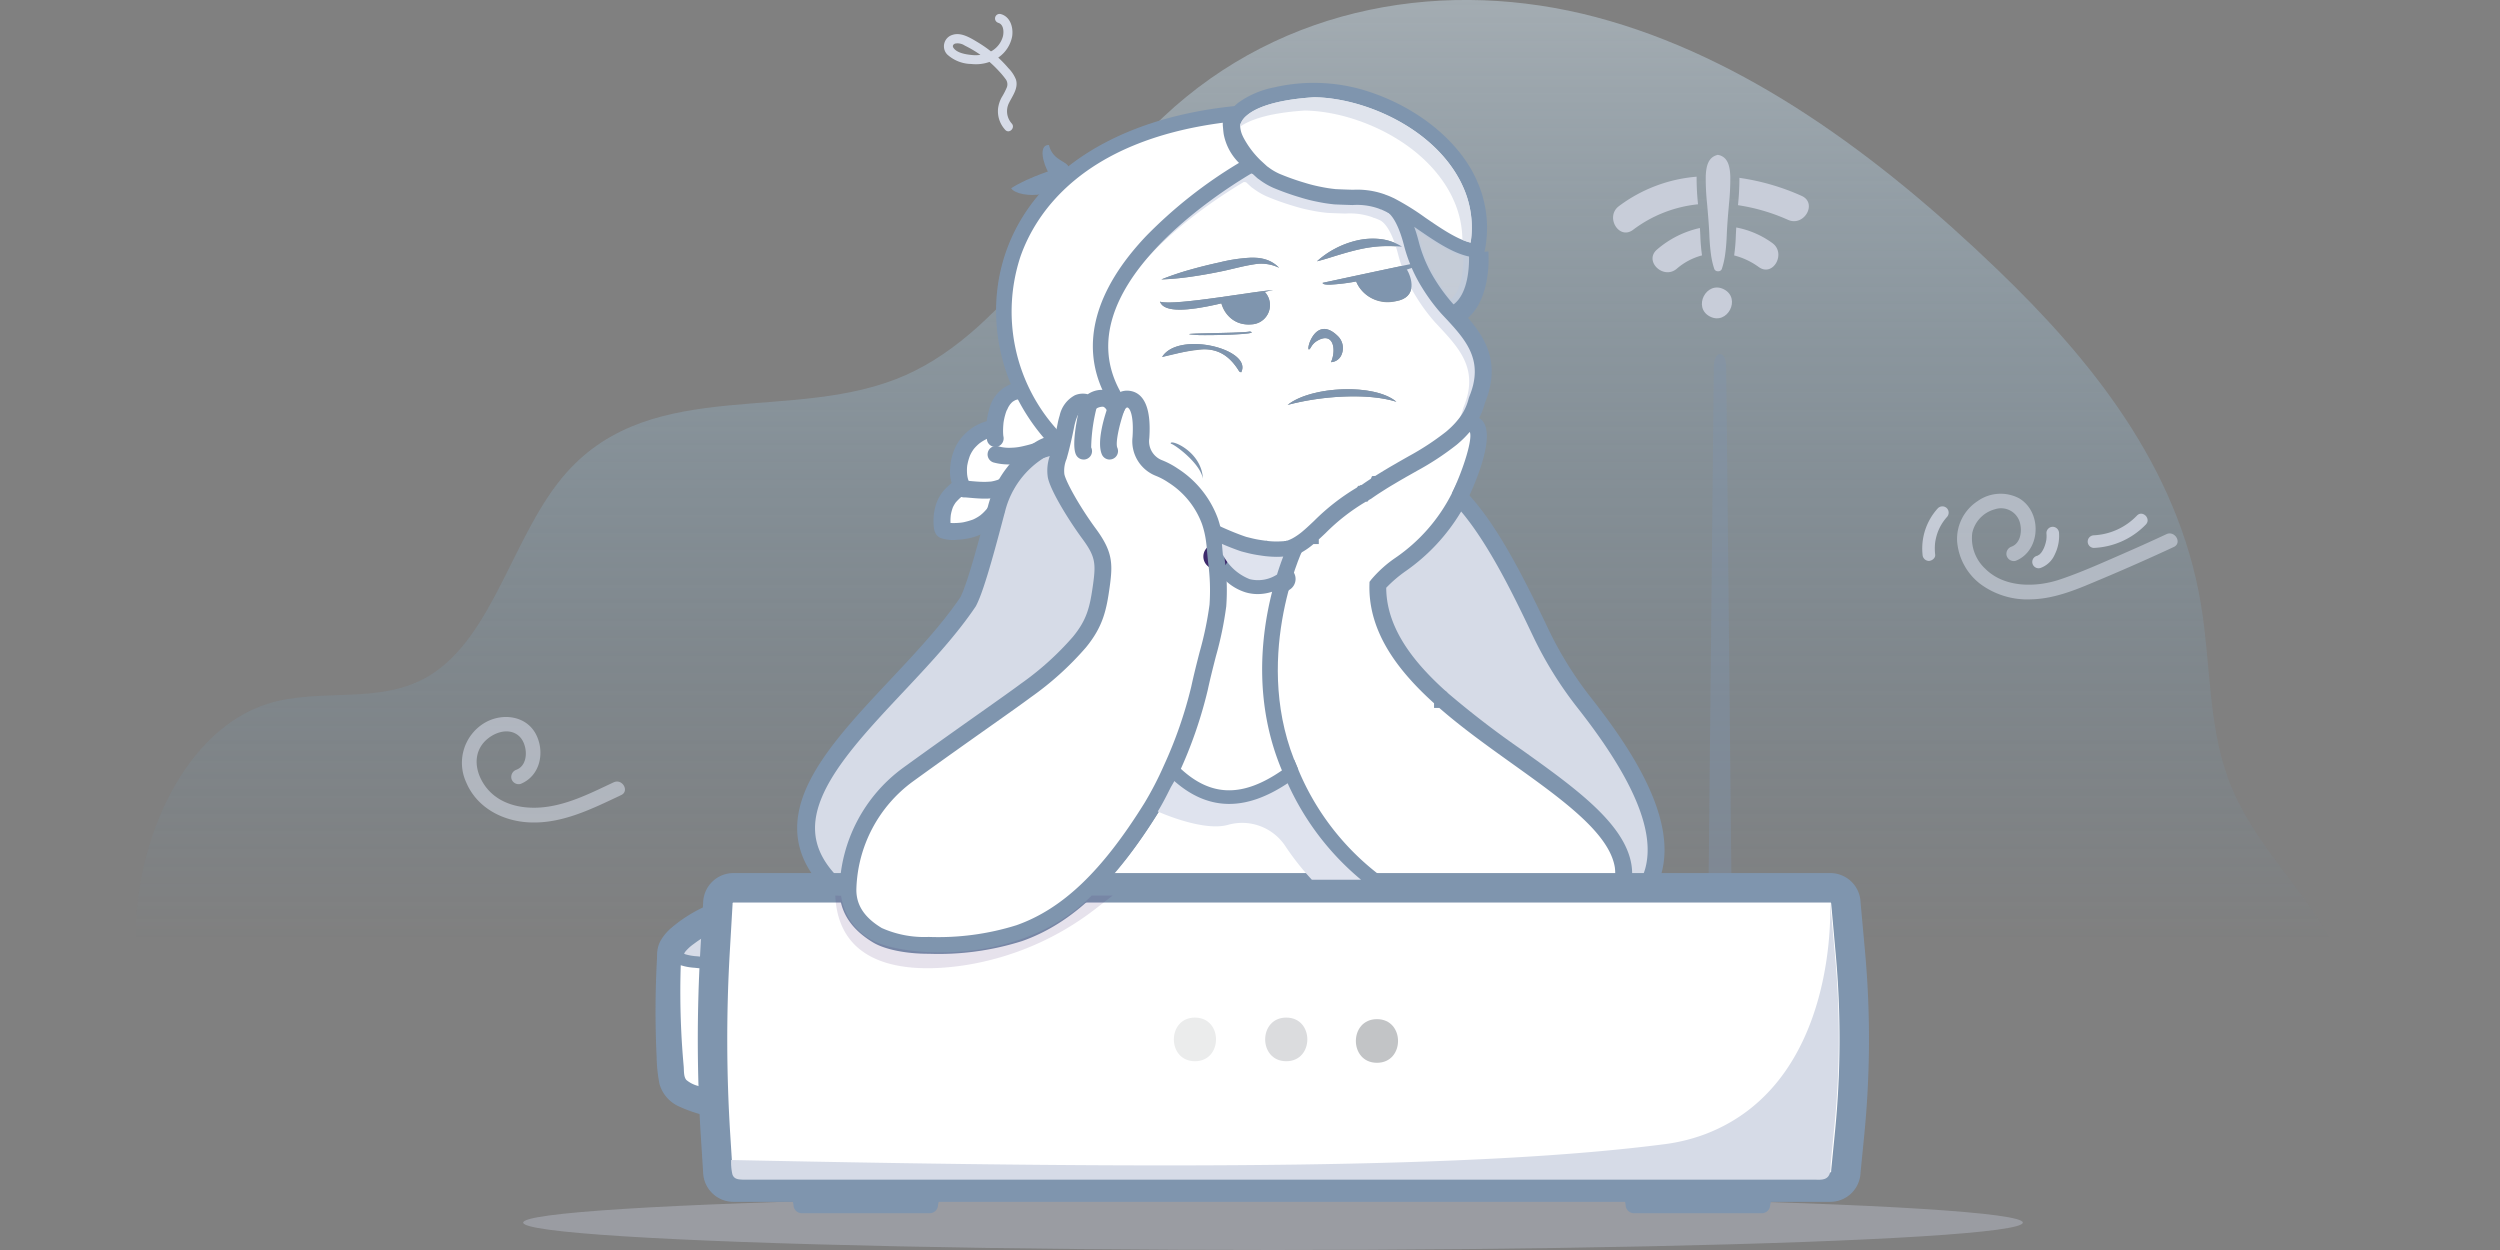 <svg height="175" viewBox="0 0 350 175" width="350" xmlns="http://www.w3.org/2000/svg" xmlns:xlink="http://www.w3.org/1999/xlink"><rect x="0" y="0" width="350" height="175" fill="#808080" stroke="none"/><linearGradient id="a" gradientUnits="objectBoundingBox" x1=".5" x2=".5" y1="-.254" y2=".779"><stop offset="0" stop-color="#fff"/><stop offset="1" stop-color="#5baae0" stop-opacity="0"/></linearGradient><g fill="#fff"><path d="m0 0h350v175h-350z" opacity="0"/><path d="m324.631 318.737a1.47 1.47 0 0 1 -.792 1.551 2.083 2.083 0 0 1 1.542 1.333 1.788 1.788 0 0 1 1.627-1.132c-.351-.533-.809-.965-.718-1.6a1.7 1.7 0 0 1 -1.659-.136z" transform="translate(-183.618 -183.062)"/><path d="m415.04 127.359a1.447 1.447 0 0 1 -1.653.452 2.05 2.05 0 0 1 .052 2.005 1.76 1.76 0 0 1 1.9.432c.154-.608.166-1.228.685-1.581a1.668 1.668 0 0 1 -1-1.3z" transform="translate(-220.419 -104.411)"/></g><path d="m132.108 258.475c-7.807-10.728-13.943-24.152-14.067-38.545s7.12-29.438 18.467-33c7.4-2.321 15.685.224 22.553-3.886 9.158-5.48 11.8-20.117 19.338-28.537 12.218-13.649 31.945-6.692 47.467-13.608 14.663-6.533 23.625-24.418 36-36.086 16.849-15.887 39.9-19.517 60.66-14s39.494 19.3 56.214 35.388c12.768 12.287 25.24 27.376 28.451 46.912 1.32 8.031 1.017 16.575 3.71 24.069 3.41 9.488 11.034 15.68 15.377 24.574 5.329 10.913 4.9 25.663-1.04 36.085z" fill="url(#a)" opacity=".57" transform="translate(-99.039 -88.4)"/><ellipse cx="178.222" cy="171.165" fill="#bfc4d1" opacity=".42" rx="104.975" ry="3.835"/><g fill="#7f95ae"><path d="m293.27 372.433h-17.894a1.17 1.17 0 0 1 -1.17-1.17 12.626 12.626 0 0 1 -.068-4.63l.068-.4h20.235l.161 1.14a10.715 10.715 0 0 1 -.161 3.886 1.171 1.171 0 0 1 -1.171 1.174z" transform="translate(-163.117 -202.583)"/><path d="m491.052 372.433h-17.894a1.171 1.171 0 0 1 -1.171-1.17 12.64 12.64 0 0 1 -.068-4.63l.068-.4h20.235l.161 1.14a10.743 10.743 0 0 1 -.161 3.886 1.171 1.171 0 0 1 -1.17 1.174z" transform="translate(-244.4 -202.583)"/><path d="m251.349 308.1a20.7 20.7 0 0 1 -4.249-.107l.783.105a6.451 6.451 0 0 1 -1.576-.325l.7.3a1.983 1.983 0 0 1 -.295-.166l.6.461a1.3 1.3 0 0 1 -.172-.164l.461.6a.68.68 0 0 1 -.082-.13l.3.7a.931.931 0 0 1 -.063-.229l.105.783v-.11l-.1.783a1.323 1.323 0 0 1 .089-.317l-.3.7a3.039 3.039 0 0 1 .289-.456l-.461.6a7.4 7.4 0 0 1 1.263-1.17l-.6.461a16.908 16.908 0 0 1 3.71-2.161l-.7.3q.575-.239 1.166-.437l-3.728-2.84-.071 5.047-.011.726a3.026 3.026 0 0 0 .863 2.083 2.945 2.945 0 0 0 5.027-2.083l.071-5.046.011-.726a2.968 2.968 0 0 0 -3.728-2.84 20.13 20.13 0 0 0 -6.694 3.773 6.849 6.849 0 0 0 -1.388 1.608 3.808 3.808 0 0 0 -.1 3.892 4.3 4.3 0 0 0 2.563 1.848 15.007 15.007 0 0 0 2.254.352 20.4 20.4 0 0 0 4.063.084 3.14 3.14 0 0 0 2.083-.862 2.946 2.946 0 0 0 0-4.165 2.906 2.906 0 0 0 -2.083-.872z" transform="translate(-149.976 -176.307)"/><path d="m241.8 313.835a133.594 133.594 0 0 0 -.065 13.925 21.767 21.767 0 0 0 .4 3.822 4.911 4.911 0 0 0 2.72 3.15 19.907 19.907 0 0 0 7.025 1.784 2.958 2.958 0 0 0 2.945-2.945 3.02 3.02 0 0 0 -2.945-2.945c-.262-.022-.523-.046-.784-.077.432.051.133.015-.125-.031q-.647-.114-1.282-.279-.7-.18-1.381-.421c-.206-.072-.409-.156-.614-.23-.356-.129.385.244-.067-.039-.121-.075-.478-.422-.258-.132.149.2.306.389.448.6q-.084-.431-.027-.087.052.369-.005-.14c-.018-.242-.044-.483-.063-.724q-.125-1.52-.184-3.043c-.163-4.062-.014-8.127.154-12.186a2.967 2.967 0 0 0 -2.945-2.945 3.007 3.007 0 0 0 -2.945 2.945z" transform="translate(-149.809 -179.836)"/></g><path d="m253.243 309.321q-.027 1.923-.051 3.85a18.708 18.708 0 0 1 -3.006-.1 7.114 7.114 0 0 1 -1.679-.294s-.07-.041-.13-.074c.044-.08.136-.236.154-.259a6.008 6.008 0 0 1 1.2-1.1 16.391 16.391 0 0 1 1.46-.989 14.985 14.985 0 0 1 2.052-1.034z" fill="#d6dbe7" transform="translate(-152.605 -179.192)"/><path d="m254.726 335.817a1.041 1.041 0 0 0 -.514-.17 15.939 15.939 0 0 1 -4.249-.936 4.161 4.161 0 0 1 -1.629-.825c-.409-.449-.33-1.355-.381-1.915q-.444-4.894-.469-9.808-.014-2.173.058-4.346a7.9 7.9 0 0 0 1.934.355 21.465 21.465 0 0 0 4.122.082.86.86 0 0 0 .092-.011.74.74 0 0 0 .168-.047.439.439 0 0 0 .054-.025q.041 8.84.814 17.646z" fill="#fff" transform="translate(-152.236 -182.684)"/><path d="m216.831 267.959c-2.952 1.387-5.94 2.92-9.2 3.411-2.79.419-5.973.018-8.063-2.04-1.7-1.677-2.68-4.49-1.188-6.612 1.074-1.529 3.628-2.672 5.218-1.215 1.2 1.1 1.414 3.978-.353 4.686a1.069 1.069 0 0 0 -.723 1.273 1.042 1.042 0 0 0 1.273.723c2.674-1.072 3.406-4.259 2.258-6.743-1.306-2.827-4.8-3.279-7.3-1.8a6.519 6.519 0 0 0 -2.578 8.3c1.489 3.552 5.04 5.424 8.764 5.625 4.631.25 8.87-1.9 12.942-3.818 1.2-.566.155-2.351-1.044-1.787z" fill="#d6dbe7" opacity=".57" transform="translate(-130.917 -158.436)"/><path d="m580.225 211.414c-2.307 1.081-4.636 2.116-6.971 3.132-2.623 1.143-5.261 2.315-7.978 3.22-3.382 1.126-7.777 1.141-10.44-1.56a5.811 5.811 0 0 1 -1.778-4.963 4.383 4.383 0 0 1 3.117-3.307 2.736 2.736 0 0 1 3.525 1.764c.358 1.153.184 2.92-1.108 3.439a1.069 1.069 0 0 0 -.723 1.273 1.042 1.042 0 0 0 1.273.723c3.555-1.425 3.71-6.884.441-8.77a5.564 5.564 0 0 0 -5.8.428 6.331 6.331 0 0 0 -2.85 5.554 8.364 8.364 0 0 0 3.177 5.974 11.054 11.054 0 0 0 7.167 2.209c3.527-.075 6.726-1.528 9.922-2.871q5.078-2.135 10.075-4.461c1.205-.564.156-2.349-1.044-1.787z" fill="#d6dbe7" opacity=".57" transform="translate(-276.941 -136.622)"/><path d="m396.052 149.224-.248-.263a25.413 25.413 0 0 1 -2.614-3.518 19.988 19.988 0 0 1 -1.479-2.81c-.151.064-.328.132-.524.2-.1.039-.216.074-.335.113.681 1.183 1.527 3.891-1.556 4.425a4.785 4.785 0 0 1 -5.55-2.763 27.247 27.247 0 0 1 -3.64.447c-.662.016-1.061-.058-1.058-.25.042-.01 10.01-2.158 12.47-2.65a22.013 22.013 0 0 1 -.9-2.717c-.65-2.517-1.553-4.245-2.482-4.759-.013-.006-.029-.016-.045-.022a8.357 8.357 0 0 0 -.817-.338h-.064l-.177-.087a9.429 9.429 0 0 0 -3.787-.524c-.666-.019-1.447-.042-2.4-.087-.074 0-.141-.006-.212-.016a21.244 21.244 0 0 1 -2.209-.341 22.571 22.571 0 0 1 -2.479-.627 35.829 35.829 0 0 1 -3.727-1.331 9.42 9.42 0 0 1 -1.881-1.109l-.11-.078a.934.934 0 0 1 -.1-.067l-.083-.068-.714-.656-.309-.045c-4.81 2.839-26.193 16.511-18.576 30.675a1.368 1.368 0 0 1 .158.518 2.245 2.245 0 0 1 1.283-.29c1.457.1 3.119 1.309 2.762 6.447a3.12 3.12 0 0 0 2.453 3.46l.164.035.151.087c3.6 2.177 5.775 4.637 6.843 7.74.128.366.241.739.338 1.132l.071.032c1.177.534 2.206.955 3.154 1.293l.174.061c.1.035.2.071.3.1l.5.123a14.224 14.224 0 0 0 1.782.357l.122.016c.051.006.1.016.148.022s.1.016.161.022h.161l.061.029a10.581 10.581 0 0 0 2 .064c.174-.006.331-.019.489-.029l.038-.022h.161c.026-.006.051-.009.077-.016l.084-.039h.068a4.973 4.973 0 0 0 .588-.241l.206-.1a9.168 9.168 0 0 0 1.662-1.189l.087-.081c.412-.36.839-.762 1.29-1.19a30.316 30.316 0 0 1 6.042-4.691l2.652-1.685c.322-.206.643-.4.965-.594.112-.068.228-.138.348-.206l.131-.08c.45-.27.9-.531 1.351-.788.084-.048.19-.113.306-.177.237-.135.469-.267.7-.4l.54-.309.154-.084a37.07 37.07 0 0 0 5.267-3.45c.115-.093.219-.18.318-.27.177-.154.348-.312.56-.521a10.683 10.683 0 0 0 .894-1l.135-.167a7.68 7.68 0 0 0 1.048-1.852l.061-.164c.074-.19.132-.373.187-.563.026-.1.048-.173.064-.25l.048-.158c.055-.132.106-.263.154-.389.032-.081.058-.151.084-.226.1-.276.177-.521.241-.749l.023-.084c.009-.035.022-.074.032-.11.035-.138.068-.273.1-.412.874-4.143-1.541-6.715-4.335-9.696zm-28.4 8.09a.382.382 0 0 1 -.341-.212c-1.44-2.315-3.1-3-4.913-3a32.976 32.976 0 0 0 -5.823 1.077c2.31-3.688 12.667-1.106 11.078 2.135zm-5.936-5.2c-5.08-.3 5.636-.2 7.157-.5 1.668.408-5.467.552-7.155.501zm7.376-1.5a3.92 3.92 0 0 1 -4.219-2.942c-3.891.92-7.987 1.5-8.6-.238 1.939.679 14.63-1.707 15.823-1.592a6.7 6.7 0 0 0 -1.151.232 2.7 2.7 0 0 1 -1.851 4.542zm1.874-8.473a5.386 5.386 0 0 0 -.994 0c-.318.029-.659.087-1 .148-1.351.231-2.675.614-4.08.9q-2.074.434-4.177.739a39.714 39.714 0 0 1 -4.251.4 39.587 39.587 0 0 1 4.045-1.367c1.364-.386 2.737-.724 4.116-1.023a22.754 22.754 0 0 1 4.247-.65 10.012 10.012 0 0 1 1.113.026 5.431 5.431 0 0 1 1.113.228 4.314 4.314 0 0 1 1.855 1.157 5.628 5.628 0 0 0 -1.985-.555zm9.907-2.171a12.758 12.758 0 0 1 3.009-1.109 9.728 9.728 0 0 1 3.244-.19 7.177 7.177 0 0 1 3.032 1.071 21.855 21.855 0 0 0 -3.064-.058 19.32 19.32 0 0 0 -2.933.434c-.968.216-1.933.492-2.907.785s-1.954.627-3 .881a12.3 12.3 0 0 1 2.621-1.811zm.293 12.28a2.324 2.324 0 0 1 .55 2.549 1.672 1.672 0 0 1 -1.5 1.106c.795-1.762.335-4.392-2.016-2.936a2.332 2.332 0 0 0 -.782.83c-1.074 1.862.248-5.009 3.75-1.546zm-7.013 9.636c3.322-2.662 12.228-3.016 15.219-.434-4.021-1.276-10.587-.813-15.217.438z" fill="#fff" transform="translate(-193.882 -105.2)"/><path d="m402.581 158.9c-.029.138-.061.273-.1.412-.009.035-.022.074-.032.11l-.023.083c-.064.229-.141.473-.241.749-.026.074-.051.145-.084.225-.048.125-.1.257-.154.389l-.048.157c-.016.078-.038.154-.064.251-.055.19-.113.373-.187.563l-.061.164a7.691 7.691 0 0 1 -1.048 1.852l-.135.167c-.068.087-.141.177-.216.267a7.5 7.5 0 0 0 .415-.881l.061-.164c.074-.19.132-.373.187-.563.025-.1.048-.174.064-.251l.048-.157c.054-.132.106-.264.154-.389.032-.08.058-.151.084-.225.1-.277.177-.521.241-.749l.022-.084c.01-.035.022-.074.032-.11.035-.138.068-.273.1-.411.891-4.145-1.524-6.717-4.318-9.7l-.248-.264a25.363 25.363 0 0 1 -2.614-3.518 19.954 19.954 0 0 1 -1.479-2.81 1.772 1.772 0 0 1 -.2-.479 22 22 0 0 1 -.9-2.717c-.649-2.518-1.553-4.245-2.482-4.759-.013-.006-.029-.016-.045-.022a8.41 8.41 0 0 0 -.817-.338h-.064l-.177-.087a9.422 9.422 0 0 0 -3.788-.524c-.666-.019-1.447-.042-2.4-.087a2.068 2.068 0 0 1 -.212-.016 21.394 21.394 0 0 1 -2.209-.34 22.58 22.58 0 0 1 -2.479-.627 35.826 35.826 0 0 1 -3.727-1.331 9.444 9.444 0 0 1 -1.881-1.109l-.109-.077a.931.931 0 0 1 -.1-.068l-.084-.068-.714-.656-.309-.045c-2.762 1.63-10.978 6.827-16.039 13.634 4.907-7.492 14.074-13.3 17.022-15.038l.309.045c.283.261.6.55.714.656l.084.068a.923.923 0 0 0 .1.067l.11.077a9.391 9.391 0 0 0 1.881 1.11 35.968 35.968 0 0 0 3.727 1.331 22.6 22.6 0 0 0 2.479.627 21.269 21.269 0 0 0 2.209.341c.071.009.138.013.212.016.952.045 1.734.068 2.4.087a9.437 9.437 0 0 1 3.787.524l.177.087h.064a8.408 8.408 0 0 1 .816.338c.016.006.032.016.045.022.929.514 1.832 2.241 2.482 4.759a22.007 22.007 0 0 0 .9 2.717 1.779 1.779 0 0 0 .2.479 19.988 19.988 0 0 0 1.479 2.81 25.413 25.413 0 0 0 2.615 3.518l.247.263c2.797 2.978 5.212 5.55 4.321 9.699z" fill="#dfe3ee" transform="translate(-196.096 -105.189)"/><path d="m495.092 249.906h-3.271l.767-75.695c.009-.941.4-1.693.868-1.693.473 0 .859.753.869 1.693z" fill="#7f95ae" opacity=".4" transform="translate(-252.654 -122.97)"/><g fill="#fff"><path d="m435.076 257.182-.045.064a7.235 7.235 0 0 1 -2.772 2.54c-5.7.675-18.627-.929-20.158-1.126a.006.006 0 0 1 -.009 0 14.722 14.722 0 0 1 -3.409-2.184l.071-.119-.106-.064-.025-.009a36.082 36.082 0 0 1 -16.644-18.164l-.009-.022-.463-1.106h-.007c-5.492-13.608.013-27.331.945-29.475a10.647 10.647 0 0 0 1.768-1.242l.608-.534c.331-.3.666-.617 1.013-.948a28.187 28.187 0 0 1 5.72-4.444h.132l.19-.183.18-.1.125-.068.1-.061c.5-.351.994-.685 1.486-.994l.229-.145v-.006c.035-.022.071-.045.11-.067l.132-.084c.309-.2.617-.386.932-.576.109-.064.219-.128.325-.193l.141-.084.09-.055c.408-.244.823-.482 1.257-.73.09-.055.184-.11.274-.161l.7-.4c.18-.1.357-.206.531-.3l.157-.09a38.8 38.8 0 0 0 5.543-3.637c.132-.106.264-.219.367-.315.19-.164.392-.35.633-.588l.026-.026c.3-.3.572-.595.823-.9a.636.636 0 0 1 .283 0c.57.518-.366 4.485-2.43 8.833-.007.016-.017.032-.023.048a24.241 24.241 0 0 1 -7.987 9.106 16.62 16.62 0 0 0 -3.338 3.016l-.186.244-.01.309c-.112 4.524 1.794 8.888 5.833 13.341a.315.315 0 0 0 .032.035l.071.081c.932 1.013 1.952 2.019 3.112 3.061l.6.534c3.177 2.781 6.778 5.357 10.264 7.852 7.038 5.032 13.685 9.788 14.45 14.688a7.086 7.086 0 0 1 -1.632 5.448z" transform="translate(-210.435 -130.392)"/><path d="m327.362 189.5h-.006a5.276 5.276 0 0 0 -.8.247c-.209-.392-3.217.375-3.217.375-.032 0 .034 1.648.307 1.593a13.745 13.745 0 0 0 -2.2 2.559.9.9 0 0 0 -.984-.022c-.1.071-.2.135-.309.2-.061.035-.273.1-.315.158-.054.019-.113.038-.17.058-.113.039-.232.071-.347.1s-.238.055-.36.077c-.035.006-.074.01-.112.016.01 0 .016 0 .022-.006-.029.006-.061.009-.08.012a7.342 7.342 0 0 1 -.756.045 24.059 24.059 0 0 1 -2.5-.151.32.32 0 0 1 -.019-.035.7.7 0 0 0 -.032-.067s0-.006 0-.01c-.032-.09-.065-.177-.09-.27a4 4 0 0 1 -.122-.544c0-.029 0-.087 0-.1a.587.587 0 0 1 0 .061c0-.016 0-.029 0-.038-.009-.1-.016-.2-.022-.3a7.018 7.018 0 0 1 .029-1.038s0-.009 0-.013v-.007l.01-.055c.016-.093.035-.186.055-.283.038-.18.083-.357.135-.534s.109-.35.177-.521a.225.225 0 0 0 .016-.045c.01-.016.013-.029.023-.045l.009-.029c.035-.067.068-.135.1-.206.081-.154.167-.309.26-.457.039-.064.081-.123.125-.183 0 0 .006-.01.01-.013s.006-.01.009-.013c.007 0 .007-.006.007-.006s.006-.006.009-.01a6.339 6.339 0 0 1 .6-.64c.1-.09.2-.174.305-.257a.087.087 0 0 0 .026-.022l.029-.019c.08-.055.158-.109.238-.161.157-.1.322-.2.489-.283.09-.048.183-.093.276-.135a.032.032 0 0 1 .016-.006.024.024 0 0 0 .01 0 .166.166 0 0 1 .022-.009s.006 0 .009-.006a.193.193 0 0 0 .029-.013s0 0 .006 0c.042-.016.084-.032.129-.045.016.164.042.328.074.492a.968.968 0 0 0 1.187.672.99.99 0 0 0 .675-1.186c-.009-.035-.016-.074-.022-.11a.421.421 0 0 1 -.007-.048c0-.042 0-.077 0-.09-.016-.206-.022-.415-.022-.62q0-.347.029-.694c.01-.122.019-.241.032-.363a.1.1 0 0 1 0-.019c0-.006 0-.01 0-.016s0 0 0 0a.058.058 0 0 1 0-.022s0 0 0 0a.082.082 0 0 1 0-.029.087.087 0 0 0 0-.026c0-.019.006-.039.01-.052a7.9 7.9 0 0 1 .408-1.585l.035-.087a.022.022 0 0 1 .006-.016.016.016 0 0 1 .006-.013.13.13 0 0 1 .009-.032c0-.006.006-.009.006-.013.061-.125.125-.254.193-.376s.128-.213.2-.315a.161.161 0 0 0 .022-.032.061.061 0 0 0 .016-.023c.006-.006.009-.009.009-.016.022-.026.045-.058.061-.074a3.419 3.419 0 0 1 .3-.306l.007-.006s.007 0 .012-.006l.006-.006s0 0 .007 0a.123.123 0 0 0 .029-.022c.045-.032.1-.074.11-.08.074-.048.148-.087.225-.129a.027.027 0 0 0 .01 0l.006-.006a.051.051 0 0 0 .019-.006.2.2 0 0 1 .035-.016.642.642 0 0 1 .087-.039c.08-.025.164-.048.247-.071a.872.872 0 0 0 .219-.087 28.036 28.036 0 0 0 4.708 6.569z" transform="translate(-180.079 -127.23)"/><path d="m318.623 206.023a13.576 13.576 0 0 0 -.472 1.283.936.936 0 0 0 -1.093.431 3.027 3.027 0 0 1 -.28.486c0 .006-.007.009-.009.016s-.007 0-.007.007-.013.016-.019.026 0 0 0 0a.049.049 0 0 0 -.012.016l-.006.007-.009.009s0 0 0 .006c-.025.029-.051.058-.074.087-.1.113-.209.219-.319.325-.054.048-.109.1-.167.144-.019.019-.041.039-.064.058s-.019.016-.029.022l-.042.032c-.007.006-.013.01-.016.017a.054.054 0 0 1 -.013.013c-.1.074-.216.138-.318.2a5.5 5.5 0 0 1 -.531.3c-.071.035-.148.071-.222.106l-.032.013s0 0-.006 0a.254.254 0 0 0 -.035.016.027.027 0 0 1 -.013 0 .027.027 0 0 0 -.013.006c-.006 0-.013 0-.016.006l-.058.019a7.943 7.943 0 0 1 -1.434.389c-.058.01-.116.016-.174.029h-.016a.013.013 0 0 1 -.01 0c-.144.016-.289.029-.431.042-.3.022-.608.032-.913.032-.081 0-.161 0-.242-.007a1.7 1.7 0 0 0 -.215-.013 7.306 7.306 0 0 1 0-.842c.007-.151.022-.3.035-.451v-.012l.009-.058c.017-.093.032-.186.055-.276a4.759 4.759 0 0 1 .148-.55c.029-.09.061-.18.1-.27a.166.166 0 0 1 .016-.042.165.165 0 0 0 .013-.025.312.312 0 0 1 .017-.035 3.372 3.372 0 0 1 .247-.444 1.706 1.706 0 0 0 .145-.2.425.425 0 0 1 .051-.061 6.681 6.681 0 0 1 .71-.7c.045-.038.09-.077.138-.115a.675.675 0 0 0 .122.045.794.794 0 0 0 .154.026h.032c.022 0 .045 0 .068.006 1.694.138 3.594.434 5.25-.119z" transform="translate(-178.459 -136.74)"/><path d="m386.407 291.582-50.633 1.235c4.752-2.794 9.553-7.636 14.756-16a43.994 43.994 0 0 0 2.282-4.277c4.73 4.139 9.942 4.229 15.865.277a37.953 37.953 0 0 0 16.45 17.71l.064.061a14.872 14.872 0 0 0 1.216.994z" transform="translate(-188.522 -164.078)"/></g><path d="m451.529 259.767a9.665 9.665 0 0 1 -3.415 4.923 8.432 8.432 0 0 0 1.09-5.512c-.888-5.7-7.855-10.684-15.232-15.961a129.51 129.51 0 0 1 -10.3-7.9l-.019-.016c-.013-.013-.025-.022-.038-.035l-.257-.26h-.035c-1.126-1.01-2.113-1.977-3.01-2.955-.019-.022-.042-.045-.064-.068a.041.041 0 0 0 -.016-.016l-.026-.032c-3.595-3.962-5.344-7.788-5.341-11.685a17.661 17.661 0 0 1 2.778-2.4 26.782 26.782 0 0 0 7.9-8.566c4.131 4.788 7.807 12.512 10.3 17.743a53.375 53.375 0 0 0 6.234 10.026c5.005 6.383 11.439 15.679 9.451 22.714z" fill="#d6dbe7" transform="translate(-221.026 -138.08)"/><path d="m317.746 213.724c-.447 3.209-.875 4.987-2.859 7.4a40.87 40.87 0 0 1 -7.332 6.611c-1.154.859-3.19 2.3-5.765 4.122-2.99 2.113-6.714 4.746-10.707 7.64a21.537 21.537 0 0 0 -8.827 16.849v.376c-14.936-12.611 7.942-26.132 17.752-40.707.939-1.759 2.325-6.8 3.335-10.6.025-.016.051-.038.077-.058a4.634 4.634 0 0 0 1.334-1.627 1.047 1.047 0 0 0 .1-.743 1 1 0 0 0 -.444-.576 1.288 1.288 0 0 0 -.228-.087 13.628 13.628 0 0 1 .472-1.283 4.744 4.744 0 0 0 1.193-.595.984.984 0 0 0 .348-1.318 1.091 1.091 0 0 0 -.337-.325 13.686 13.686 0 0 1 2.2-2.559c.781-.164 1.547-.389 2.315-.6a.974.974 0 0 0 .672-1.186.829.829 0 0 0 -.077-.177 5.216 5.216 0 0 1 .8-.248h.006c.1.107.2.209.306.312-.013.058-.029.116-.042.17-.1.379-.19.711-.27 1.007a6.083 6.083 0 0 0 -.348 3.167c.361 1.726 2.717 5.669 4.788 8.479 1.859 2.518 1.955 3.553 1.538 6.556z" fill="#d6dbe7" transform="translate(-164.506 -131.812)"/><g fill="#7f95ae"><path d="m383.027 185.775a14.981 14.981 0 0 1 -1.807-.12l-.229-.031-.044-.006-.292-.044a16.408 16.408 0 0 1 -2.012-.4l-.594-.151-.193-.065h-.007l-.188-.065c-1.052-.368-2.188-.83-3.472-1.413l-.078-.038.524-1.048v-1.184h.278l.255.124c1.142.519 2.154.935 3.087 1.268l.206.072c.1.036.2.068.292.1l.5.124a14.192 14.192 0 0 0 1.748.348l.277.041.138.019h.231l.071.037a10.361 10.361 0 0 0 1.89.057c.16-.007.3-.016.444-.026l.047-.025h.2l.1-.056h.111a4.219 4.219 0 0 0 .525-.217l.25-.127a8.966 8.966 0 0 0 1.568-1.132l.1-.083c.415-.363.835-.762 1.281-1.183a30.667 30.667 0 0 1 5.991-4.669l.219-.262h.182l.117-.1h.123l.041-.022.065-.035c.418-.294.821-.565 1.222-.824l.169-.373.455-.027.145-.092c.325-.206.648-.4.971-.6.115-.071.242-.145.367-.219l.111-.067c.451-.272.907-.534 1.355-.789.077-.048.186-.112.3-.178.242-.136.472-.267.7-.4l.686-.389a37.081 37.081 0 0 0 5.244-3.431c.114-.092.212-.177.306-.263.213-.183.389-.351.557-.516a10.338 10.338 0 0 0 .848-.941l.027-.035.008-.009.181-.23a7.441 7.441 0 0 0 .968-1.734l.057-.155q.1-.269.18-.549c.025-.088.045-.162.063-.239l.058-.187c.054-.133.106-.263.154-.391.028-.072.055-.141.079-.212.091-.258.171-.5.237-.738l.059-.213c.027-.1.061-.241.088-.378.867-4.037-1.511-6.572-4.265-9.509l-.248-.264a25.726 25.726 0 0 1 -2.636-3.551 21.183 21.183 0 0 1 -2.6-6.07c-.636-2.46-1.54-4.2-2.419-4.644l1.07-2.1c1.56.8 2.781 2.866 3.63 6.154a18.828 18.828 0 0 0 2.311 5.4 23.746 23.746 0 0 0 2.367 3.2l.246.263c2.937 3.132 5.975 6.371 4.852 11.6-.034.166-.077.344-.124.525l-.067.242c-.074.263-.168.555-.274.854-.03.087-.067.184-.105.282q-.064.17-.137.349c-.021.088-.045.174-.071.263-.049.176-.1.354-.166.531l-.072.2a9.939 9.939 0 0 1 -1.484 2.657l-.128.157a12.565 12.565 0 0 1 -1.009 1.122c-.232.229-.448.433-.67.624-.1.093-.235.208-.372.32a39.016 39.016 0 0 1 -5.57 3.657l-.685.389c-.236.135-.471.27-.711.4-.087.05-.177.1-.266.157-.422.24-.822.471-1.216.706l-.254.152c-.113.067-.227.134-.34.2-.317.19-.625.379-.933.573l-.472.3-.135.085-.139.09c-.393.254-.789.521-1.2.813l-.247.143-.113.061-.221.242h-.207a28.124 28.124 0 0 0 -5.63 4.386c-.326.309-.64.605-.947.886v.651h-.745a10.01 10.01 0 0 1 -2.06 1.379l-.268.125c-.168.075-.346.144-.535.209l-.156.13-.333.006-.1.055h-.263c-.23.019-.46.035-.686.045s-.483.046-.737.046z" transform="translate(-204.278 -107.611)"/><path d="m412.733 134.051-1.489-1.319a.74.74 0 0 0 -.3-.131c-2.373-.535-4.831-2.222-7.208-3.855a24.968 24.968 0 0 0 -4.975-2.934h-.058l-.223-.1a9.123 9.123 0 0 0 -3.719-.51c-.665-.02-1.449-.043-2.4-.087-.107-.006-.172-.011-.24-.018a21.313 21.313 0 0 1 -2.192-.339 22.358 22.358 0 0 1 -2.5-.63 35.652 35.652 0 0 1 -3.777-1.347 9.866 9.866 0 0 1 -1.914-1.128l-.109-.078c-.029-.019-.06-.039-.091-.061l-.116-.092c-.174-.157-.793-.722-1.08-.994l-.134-.135a14.882 14.882 0 0 1 -2.634-3.561c-.042-.082-.091-.184-.135-.285a6.094 6.094 0 0 1 -.547-2.068l-.029-.029.045-1.043.13-.11a5 5 0 0 1 1.4-2.041l.072-.062c.094-.084.178-.153.265-.221a12.7 12.7 0 0 1 4.994-2.139 24.683 24.683 0 0 1 13.184.562c6.42 2.083 11.872 6.267 14.584 11.193l.2.383q.226.437.426.888a16.033 16.033 0 0 1 1 10.35zm-13.36-10.521a25.076 25.076 0 0 1 5.7 3.274 24.088 24.088 0 0 0 6.05 3.41 13.612 13.612 0 0 0 -1.1-7.488c-.117-.262-.24-.518-.371-.773l-.188-.358c-2.414-4.384-7.366-8.155-13.23-10.058a22.323 22.323 0 0 0 -11.926-.508 10.475 10.475 0 0 0 -4.062 1.69c-.065.052-.134.107-.2.166l-.069.062a2.661 2.661 0 0 0 -.74 1.1 3.565 3.565 0 0 0 .355 1.438c.029.065.058.124.088.184a12.543 12.543 0 0 0 2.216 2.976l.1.1c.221.21.707.653.935.86l.18.128a7.55 7.55 0 0 0 1.512.9 34.129 34.129 0 0 0 3.519 1.249 20 20 0 0 0 2.232.564c.714.136 1.447.269 1.965.307l.127.009c.942.044 1.713.067 2.367.087a11.679 11.679 0 0 1 4.349.6h.012z" transform="translate(-205.412 -96.495)"/><path d="m308.049 294.341 9.739-2.563c7.495-1.971 13.655-7.5 19.97-17.918.236-.448.5-.918.774-1.41.543-.97 1.1-1.973 1.586-3.044l.7-1.567 1.208 1.223c4.5 4.559 9.152 4.657 15.075.321l1.207-.884.576 1.381a35.886 35.886 0 0 0 16.516 18.04l.034.01.144.086-.071.117a14.538 14.538 0 0 0 3.528 2.24l4.576 2.123zm33.5-22.507c-.325.623-.657 1.216-.965 1.766-.27.483-.529.945-.759 1.385l-.036.064c-4.918 8.122-9.8 13.443-15.3 16.534l50.01-1.22q-.386-.307-.746-.636l-.047-.042a38.169 38.169 0 0 1 -16.406-17.571c-5.863 3.829-11.037 3.737-15.747-.28z" transform="translate(-177.128 -162.144)"/><path d="m442.09 267.07-.946-2.154a7.1 7.1 0 0 0 2.838-2.543l.054-.078a6.874 6.874 0 0 0 1.593-5.285c-.749-4.811-7.362-9.54-14.362-14.547-3.469-2.481-7.051-5.044-10.22-7.812h-.734v-.652c-1.136-1.024-2.139-2.013-3.055-3.012l-.134-.15c-4.044-4.455-5.972-8.869-5.856-13.453l.009-.378.227-.3a16.846 16.846 0 0 1 3.382-3.055 24.1 24.1 0 0 0 7.929-9.048l.743-1.49 1.158 1.2c4.376 4.523 8.127 12.016 11.6 19.3a51.3 51.3 0 0 0 5.984 9.623c5.3 6.749 12.091 16.644 9.836 24.62-1.159 4.079-4.536 7.179-10.046 9.214zm-19.754-34.423a128.581 128.581 0 0 0 10.3 7.9c7.415 5.3 14.418 10.313 15.319 16.1a8.376 8.376 0 0 1 -.636 4.677 9.083 9.083 0 0 0 2.542-4.113c1.473-5.211-1.609-12.578-9.422-22.523a53.607 53.607 0 0 1 -6.259-10.066c-2.445-5.138-6.036-12.687-10.071-17.468a27.033 27.033 0 0 1 -7.8 8.368 18.2 18.2 0 0 0 -2.692 2.308c.021 3.815 1.753 7.57 5.287 11.463l.036.041c.026.027.049.051.071.077.874.952 1.835 1.9 2.93 2.882h.038l.316.316z" transform="translate(-219.546 -135.543)"/></g><path d="m312.977 193.836c-.177.013-1.106.145-1.109.145l-.061.012a5.284 5.284 0 0 0 -1.548.622l-.1.061a13.667 13.667 0 0 0 -6.1 8.186c-.975 3.643-2.837 10.922-4.006 13.115-10.035 14.906-33.737 28.711-16.673 41.566" fill="none" stroke="#7f95ae" stroke-linecap="round" stroke-miterlimit="10" stroke-width="2.5" transform="translate(-164.52 -131.731)"/><g fill="#7f95ae"><path d="m431.212 158.414-1.485-3.208c2.208-1.022 2.376-5.317 2.26-6.741l3.522-.3c.028.329.618 7.972-4.297 10.249z" transform="translate(-227.135 -112.963)"/><path d="m388.523 250.1c-7.181-16.013.307-32 .629-32.669l2.125 1.017c-.074.155-7.329 15.692-.6 30.687z" transform="translate(-208.926 -141.427)"/><path d="m432.985 199.051-2.128-1.014c1.748-3.668 2.915-7.678 2.517-8.59a1.437 1.437 0 0 0 -.362.065l-.653-2.264a2.484 2.484 0 0 1 2.783.617c1.834 2.164-.898 8.543-2.157 11.186z" transform="translate(-227.599 -128.96)"/><path d="m379.455 225.557a6.788 6.788 0 0 1 -1.9-.271c-3.6-1.04-5.428-4.783-5.505-4.943a1.767 1.767 0 0 1 3.184-1.534c.03.059 1.262 2.5 3.317 3.085a4.244 4.244 0 0 0 3.483-.751 1.767 1.767 0 1 1 1.881 2.992 8.374 8.374 0 0 1 -4.46 1.422z" transform="translate(-203.361 -141.585)"/><path d="m323.929 179.486a5.03 5.03 0 0 0 -3.361 3.776 9.447 9.447 0 0 0 -.253 4.261 1.185 1.185 0 0 0 1.449.823 1.21 1.21 0 0 0 .823-1.45c-.009-.049-.016-.1-.026-.147-.035-.178.038.372.016.1-.009-.113-.02-.225-.025-.338-.014-.266-.013-.532 0-.8q.01-.223.029-.445c.008-.088.016-.176.026-.264.038-.331-.033.192 0-.023.052-.323.112-.643.2-.96q.064-.239.142-.475.045-.134.1-.266c.047-.121.138-.187-.012.022a5.1 5.1 0 0 0 .232-.465c.084-.149.178-.289.274-.429.138-.2-.181.2-.019.028.06-.065.117-.133.178-.2s.113-.1.168-.158c.2-.194-.191.122-.007 0 .131-.087.262-.163.4-.239.176-.1-.274.094.032-.012.088-.031.178-.055.269-.078a1.178 1.178 0 1 0 -.627-2.272z" transform="translate(-182.112 -125.818)"/><path d="m317.479 188.206a7.043 7.043 0 0 0 -4.979 3.494 7.878 7.878 0 0 0 -.892 3.32 5.448 5.448 0 0 0 .871 3.422 1.208 1.208 0 0 0 1.612.422 1.19 1.19 0 0 0 .423-1.612 3.333 3.333 0 0 1 -.2-.3s-.167-.327-.088-.145a3.447 3.447 0 0 1 -.2-.688c-.008-.041-.051-.375-.029-.165-.011-.1-.018-.2-.024-.3-.012-.212-.017-.425-.008-.637 0-.111.014-.221.024-.332.031-.359-.048.221.019-.14.043-.231.092-.461.156-.687.058-.209.127-.415.2-.618.031-.077.028-.074-.007.01.023-.053.047-.106.072-.158q.073-.155.156-.306c.1-.178.214-.343.326-.513-.143.216.012-.009.043-.046.058-.068.117-.134.178-.2q.193-.207.4-.394c.061-.055.127-.1.187-.16s.051-.042-.041.029c.041-.031.082-.062.124-.091a5.875 5.875 0 0 1 1.079-.616c-.2.087.141-.049.148-.051q.169-.059.34-.108a6.555 6.555 0 0 1 .729-.161 1.184 1.184 0 0 0 .823-1.45 1.211 1.211 0 0 0 -1.45-.822z" transform="translate(-178.588 -129.408)"/><path d="m310.975 202.073a12.331 12.331 0 0 0 -1.775 1.527 5.8 5.8 0 0 0 -1.222 2.168 7.622 7.622 0 0 0 -.311 2.409c.018.847.1 1.8.992 2.181a5.2 5.2 0 0 0 2.3.253 10.3 10.3 0 0 0 2.055-.3 7.543 7.543 0 0 0 2.823-1.423 9 9 0 0 0 1.6-1.768 1.182 1.182 0 0 0 -.422-1.612 1.212 1.212 0 0 0 -1.612.422c-.059.081-.12.161-.18.242-.154.208.141-.173.04-.052-.043.051-.084.1-.127.156a6.869 6.869 0 0 1 -.577.615c-.108.1-.222.193-.333.289-.151.129.211-.148 0 0-.086.059-.17.12-.258.177-.144.094-.293.18-.445.26q-.12.064-.243.122l-.108.05c-.242.113.168-.057.016-.008a10.672 10.672 0 0 1 -1.314.375c-.117.022-.234.041-.352.059.237-.035-.09.007-.166.014-.309.028-.619.042-.929.043-.145 0-.294-.015-.439-.007-.024 0-.251 0-.055.015a1.571 1.571 0 0 1 -.164-.03 1.991 1.991 0 0 0 -.2-.052c-.175-.017.529.5.518.573a1.044 1.044 0 0 1 -.039-.163c.006 0 .017.263.013.1-.006-.328-.034-.653-.023-.981.005-.15.017-.3.029-.449 0-.02.031-.229.006-.068.013-.084.028-.168.045-.252a5.722 5.722 0 0 1 .143-.559c.019-.062.04-.123.061-.184.126-.376-.039.066.052-.143a3.41 3.41 0 0 1 .226-.425c.041-.067.085-.133.13-.2.118-.171-.171.188.069-.089a7.091 7.091 0 0 1 .674-.676c.135-.12.275-.235.416-.348l.142-.112a1.756 1.756 0 0 1 .141-.11 1.21 1.21 0 0 0 .422-1.612 1.189 1.189 0 0 0 -1.612-.422z" transform="translate(-176.971 -135.043)"/><path d="m314 204.528c2.182.167 4.637.574 6.566-.75a1.178 1.178 0 0 0 -1.189-2.035 2.184 2.184 0 0 1 -.626.355c.3-.073-.072.021-.135.041q-.171.056-.346.1c-.117.028-.236.053-.355.074l-.18.028q.242-.033.039-.009c-.25.016-.5.036-.747.039-1.013.012-2.019-.12-3.027-.2a1.184 1.184 0 0 0 -1.178 1.178 1.207 1.207 0 0 0 1.178 1.179z" transform="translate(-179.088 -134.911)"/><path d="m330.731 161.585c-7.436-7.408-10.108-18.283-6.808-27.707 3.9-11.141 15.365-18.548 31.452-20.321l2-.22-.781 1.85a2.111 2.111 0 0 0 -.175.875l.031.032.044.79a6.353 6.353 0 0 0 2.5 3.966l3.066 2.636-3.8-.547c-4.9 2.9-25.922 16.423-18.43 30.355a1.581 1.581 0 0 1 .056 1.389 1.615 1.615 0 0 1 -1.083.92l-.589-2.281a.726.726 0 0 0 -.487.418.773.773 0 0 0 .027.67c-6.512-12.114 5.073-24.847 18.456-32.988a7.748 7.748 0 0 1 -2.024-3.965l-.048-.057v-.285l-.052-.052.017-.426a4.477 4.477 0 0 1 -.041-.544c-19.506 2.629-25.857 12.7-27.912 18.565-3 8.573-.55 18.487 6.247 25.259z" transform="translate(-183.079 -98.648)"/><path d="m373.075 174.11a.379.379 0 0 1 -.341-.213c-2.865-4.613-6.592-2.744-10.737-1.921 2.308-3.692 12.666-1.107 11.078 2.134z" transform="translate(-199.299 -122.004)"/><path d="m380.194 162.313c-2.7.207-3.873-1.649-4.38-3.451a39.413 39.413 0 0 0 6.227-1.1 2.7 2.7 0 0 1 -1.847 4.551z" transform="translate(-204.978 -116.906)"/><path d="m413.621 156.84c-3.661.633-5.417-1.961-5.621-3.023 2.486-.512 5.94-1.13 7.135-1.471.688 1.144 1.629 3.954-1.514 4.494z" transform="translate(-218.205 -114.68)"/><path d="m361.494 158.977c1.129 3.243 14.341-1.573 15.824-1.59-1.195-.116-13.883 2.27-15.824 1.59z" transform="translate(-199.093 -116.75)"/><path d="m369.781 167.687c-5.082-.3 5.635-.2 7.156-.5 1.663.404-5.468.549-7.156.5z" transform="translate(-201.941 -120.779)"/><path d="m413.372 151.213a.153.153 0 0 1 -.026.026 3.709 3.709 0 0 1 -1.064.492c-.1.039-.216.074-.335.113-.736.238-1.694.5-2.749.756-1.039.251-2.171.5-3.267.707-.366.071-.73.138-1.084.2a27.327 27.327 0 0 1 -3.64.446c-.662.016-1.061-.058-1.058-.25.045-.01 12.2-2.631 12.974-2.746a.882.882 0 0 1 .119.029.258.258 0 0 1 .055.016c.133.051.156.124.075.211z" transform="translate(-214.974 -114.109)"/><path d="m400.88 167.577c-3.5-3.463-4.824 3.409-3.746 1.549a2.347 2.347 0 0 1 .779-.831c2.352-1.455 2.812 1.176 2.017 2.937a1.677 1.677 0 0 0 1.5-1.106 2.328 2.328 0 0 0 -.55-2.549z" transform="translate(-213.589 -120.532)"/><path d="m361.807 152.689a39.668 39.668 0 0 1 4.044-1.366q2.044-.579 4.116-1.024a22.749 22.749 0 0 1 4.249-.649 9.739 9.739 0 0 1 1.113.025 5.425 5.425 0 0 1 1.11.227 4.325 4.325 0 0 1 1.857 1.158 5.626 5.626 0 0 0 -1.985-.555 5.433 5.433 0 0 0 -.993-.005c-.319.032-.661.09-1 .15-1.352.233-2.678.615-4.082.9q-2.075.433-4.177.739a39.558 39.558 0 0 1 -4.252.4z" transform="translate(-199.221 -113.571)"/><path d="m398.813 148.286a12.378 12.378 0 0 1 2.612-1.814 12.707 12.707 0 0 1 3.012-1.108 9.66 9.66 0 0 1 3.244-.19 7.137 7.137 0 0 1 3.032 1.069 22.06 22.06 0 0 0 -3.066-.058 19.229 19.229 0 0 0 -2.93.434c-.968.216-1.933.492-2.908.785s-1.954.627-2.996.882z" transform="translate(-214.43 -111.708)"/></g><path d="m427.43 153.174-.177-.187a24.153 24.153 0 0 1 -2.392-3.231 19.078 19.078 0 0 1 -2.338-5.46q-.279-1.081-.607-1.977c.151.1.3.209.453.312 2.36 1.62 4.8 3.3 7.138 3.823a.7.7 0 0 1 .084.025c.025 1.354-.103 5.155-2.161 6.695z" fill="#d6dbe7" opacity=".76" transform="translate(-223.925 -110.559)"/><path d="m412.805 131.873c-1.961-.492-4.19-2.023-6.347-3.5a35.255 35.255 0 0 0 -4.428-2.743c-.009 0-.019-.01-.029-.013a0 0 0 0 0 0 0 .01.01 0 0 1 -.006 0c-.032-.016-.068-.032-.1-.045a9.969 9.969 0 0 0 -1.071-.437l-.145-.068h-.029a11.429 11.429 0 0 0 -4.315-.6c-.653-.019-1.427-.042-2.354-.087-.038 0-.074 0-.112-.006l-.038-.006a19.993 19.993 0 0 1 -2-.312 20.861 20.861 0 0 1 -2.267-.572 34.031 34.031 0 0 1 -3.518-1.251 7.808 7.808 0 0 1 -1.55-.919l-.144-.1-.032-.022c-.219-.2-.73-.666-.965-.888l-.1-.1a12.779 12.779 0 0 1 -2.255-3.048c-.032-.061-.061-.122-.09-.19a3.669 3.669 0 0 1 -.373-1.56 2.792 2.792 0 0 1 .8-1.225l.087-.077c.061-.055.129-.11.2-.164 1.151-.907 3.691-2.064 9.264-2.424 6.849.084 16.277 4.1 20.277 11.373l.1.183c.032.058.061.113.094.174.125.244.247.5.373.782a13.809 13.809 0 0 1 1.073 7.845z" fill="#fff" transform="translate(-206.918 -97.9)"/><path d="m412.809 131.873a8.441 8.441 0 0 1 -1.157-.392 13.731 13.731 0 0 0 -1.238-5.592c-.125-.283-.247-.537-.373-.781-.032-.061-.061-.116-.093-.174l-.1-.183c-4-7.27-13.427-11.289-20.276-11.373-5.219.338-7.778 1.373-9.029 2.248-.006-.077-.006-.148-.006-.219a2.787 2.787 0 0 1 .8-1.225l.087-.077c.061-.055.129-.11.2-.164 1.151-.907 3.691-2.064 9.264-2.424 6.849.084 16.277 4.1 20.277 11.373l.1.183c.032.058.061.113.094.174.125.244.247.5.373.781a13.807 13.807 0 0 1 1.077 7.845z" fill="#d6dbe7" opacity=".76" transform="translate(-206.92 -97.9)"/><path d="m358.03 123.194a64.488 64.488 0 0 0 -13.045 10.286c-7.087 7.5-9.138 15-5.964 21.739a3.649 3.649 0 0 0 -2.083.637 2.651 2.651 0 0 0 -1.765.115 4.054 4.054 0 0 0 -2.023 2.717 10.921 10.921 0 0 0 -.283 1.142q-.087.458-.174.858a24.645 24.645 0 0 1 -5.261-24.379c2.08-5.939 8.521-16.148 28.331-18.739a3.837 3.837 0 0 0 0 .386l.071.791.048.392a7.681 7.681 0 0 0 2.148 4.055z" fill="#fff" transform="translate(-184.569 -100.388)"/><g fill="#7f95ae"><path d="m321.386 196c2.848.765 5.552-.253 8.268-1.026a1.178 1.178 0 0 0 -.627-2.272c-1.178.336-2.336.746-3.535 1.008a7.774 7.774 0 0 1 -1.651.22 5.5 5.5 0 0 1 -1.829-.2 1.178 1.178 0 0 0 -.626 2.272z" transform="translate(-182.258 -131.247)"/><path d="m368.544 198.629c-.393-2.222-4.05-4.844-4.455-4.881a.08.08 0 0 1 -.044-.039c-.2-.693 4.312 1.015 4.499 4.92z" transform="translate(-200.138 -131.617)"/><path d="m391.838 183.1c3.324-2.664 12.23-3.016 15.22-.436-4.023-1.281-10.587-.819-15.22.436z" transform="translate(-211.563 -126.415)"/></g><g fill="#fff"><path d="m380.494 252.934c-5.55 3.83-10 3.711-14.306-.369a60.7 60.7 0 0 0 3.717-10.894c.366-1.688.762-3.241 1.144-4.743.331-1.292.64-2.5.891-3.65a29.175 29.175 0 0 0 .563-3.334 22.638 22.638 0 0 0 .042-3.64 7.193 7.193 0 0 0 2.891 1.708 6.014 6.014 0 0 0 1.666.234 6.576 6.576 0 0 0 2.016-.327c-1.544 6.081-2.631 15.504 1.376 25.015z" transform="translate(-201.022 -145.075)"/><path d="m413.468 301.591.624 6.856a134.144 134.144 0 0 1 -.092 25.353l-.527 5.336a2.181 2.181 0 0 1 -2.179 2.179h-153.57a2.181 2.181 0 0 1 -2.179-2.179l-.306-4.738a213.705 213.705 0 0 1 -.08-26.189l.386-6.62a2.185 2.185 0 0 1 2.179-2.179h153.565a2.186 2.186 0 0 1 2.179 2.181z" transform="translate(-155.243 -175.12)"/><path d="m478.179 374.588.049.024z" transform="translate(-247.047 -206.015)"/><path d="m294.454 374.588.049.024z" transform="translate(-171.541 -206.015)"/></g><path d="m410.185 341.94h-153.564a4.247 4.247 0 0 1 -4.241-4.164l-.3-4.682a216.655 216.655 0 0 1 -.08-26.442l.383-6.57a4.246 4.246 0 0 1 4.241-4.17h153.561a4.246 4.246 0 0 1 4.239 4.132l.617 6.779a136.533 136.533 0 0 1 -.1 25.743l-.52 5.252a4.246 4.246 0 0 1 -4.236 4.122zm-153.564-41.905a.124.124 0 0 0 -.118.117v.12l-.386 6.62a212.393 212.393 0 0 0 .08 25.937l.309 4.87a.12.12 0 0 0 .118.118h153.561a.119.119 0 0 0 .117-.118l.009-.2.528-5.337a132.339 132.339 0 0 0 .1-24.964l-.633-7.044a.126.126 0 0 0 -.117-.117z" fill="#7f95ae" transform="translate(-153.943 -173.682)"/><path d="m413.41 302.461.719 7.949a124.614 124.614 0 0 1 -.2 24.5l-.437 4.534c.081 1.943-.755 2.135-1.987 2.087h-150.272c-.555-.048-1.232 0-1.494-.739a7.6 7.6 0 0 1 -.176-2.018c62.376 1.3 104.66 1.147 130.561-2.2a25.5 25.5 0 0 0 5.821-1.426c18.996-7.248 17.465-32.687 17.465-32.687z" fill="#d6dbe7" transform="translate(-157.202 -176.373)"/><path d="m389.443 336.371c3.931 0 3.938-6.109 0-6.109s-3.938 6.109 0 6.109z" fill="#dbdcde" transform="translate(-209.366 -187.799)"/><path d="m411 336.742c3.931 0 3.938-6.109 0-6.109s-3.938 6.109 0 6.109z" fill="#c2c4c6" transform="translate(-218.225 -187.951)"/><path d="m367.737 336.371c3.931 0 3.938-6.109 0-6.109s-3.938 6.109 0 6.109z" fill="#ebecec" transform="translate(-200.445 -187.799)"/><path d="m338.821 212.646a47.7 47.7 0 0 1 -1.4 6.707c-.386 1.515-.788 3.084-1.157 4.8a62.853 62.853 0 0 1 -4.4 12.273c-.335.643-.681 1.264-1.02 1.871-.276.492-.537.958-.775 1.412-6.347 10.476-11.735 16.9-19.288 18.891l-6.214.55c-1.695.145-3.428.187-5.228.19h-.045a14.87 14.87 0 0 1 -6.646-1.273c-2.486-1.5-3.678-3.319-3.647-5.576a19.527 19.527 0 0 1 8.007-15.273c3.987-2.887 7.7-5.514 10.688-7.627 2.589-1.83 4.633-3.277 5.81-4.151a42.647 42.647 0 0 0 7.672-6.939c2.38-2.894 2.846-5.2 3.29-8.382.45-3.241.4-4.875-1.9-8-2.074-2.813-4.19-6.489-4.447-7.71a4.378 4.378 0 0 1 .319-2.244c.084-.3.177-.64.28-1.032.18-.7.457-1.814.768-3.405a9 9 0 0 1 .231-.929 2.632 2.632 0 0 1 .862-1.463c-.547 2.528-.964 5.325-.411 6.283a.958.958 0 0 0 .836.485.981.981 0 0 0 .482-.128.966.966 0 0 0 .379-1.27s0-.01-.007-.013c-.18-.6.231-3.286.749-5.6a1.635 1.635 0 0 1 1.151-.36 1.208 1.208 0 0 1 .7.669c-.489 1.483-1.367 4.608-.7 6.126a.969.969 0 0 0 .884.578.92.92 0 0 0 .386-.084.964.964 0 0 0 .5-1.27c-.318-.72.216-3.193.907-5.168a1.147 1.147 0 0 0 .074-.141c.081-.187.309-.621.6-.6.611.042 1.135 1.4.932 4.341a5.072 5.072 0 0 0 3.852 5.491c3.1 1.9 4.964 4 5.861 6.611a12.76 12.76 0 0 1 .576 2.473c.048.353.087.73.119 1.132.048.582.109 1.17.167 1.765a29.468 29.468 0 0 1 .203 5.99z" fill="#fff" transform="translate(-169.3 -127.984)"/><path d="m373.564 221.2a1.765 1.765 0 0 1 -1.767-1.765 1.767 1.767 0 1 1 1.767 1.769z" fill="#3d2a6c" transform="translate(-203.327 -141.523)"/><g fill="#7f95ae"><path d="m297.778 260c-3.169 0-6.138-.607-7.76-1.587-2.631-1.583-4.174-3.608-4.584-6.016a7.972 7.972 0 0 1 -.11-1.438 21.721 21.721 0 0 1 8.905-17c3.98-2.885 7.692-5.509 10.674-7.618 2.591-1.831 4.637-3.279 5.794-4.143a40.727 40.727 0 0 0 7.3-6.576c1.953-2.378 2.374-4.134 2.817-7.309.416-2.988.329-3.938-1.5-6.42-1.761-2.387-4.422-6.622-4.822-8.555a6.21 6.21 0 0 1 .351-3.257c.081-.292.171-.621.27-1 .173-.67.439-1.746.74-3.276a10.293 10.293 0 0 1 .29-1.162 4.213 4.213 0 0 1 2.122-2.831 2.823 2.823 0 0 1 1.814-.146 3.511 3.511 0 0 1 2.669-.55 2.929 2.929 0 0 1 1.224.625 2.511 2.511 0 0 1 1.782-.573c1.543.109 3.3 1.352 2.938 6.652a2.845 2.845 0 0 0 1.834 3.1 11.454 11.454 0 0 1 2.151 1.151 14.08 14.08 0 0 1 5.616 6.993 15 15 0 0 1 .673 2.886c.058.41.1.835.134 1.261.024.305.055.619.085.935l.079.794a30.879 30.879 0 0 1 .2 6.417 49.048 49.048 0 0 1 -1.455 7.014c-.383 1.5-.78 3.049-1.143 4.733a61.776 61.776 0 0 1 -3.987 11.508 48.006 48.006 0 0 1 -2.866 5.528c-6.244 10.035-12.144 15.612-19.127 18.082a38.744 38.744 0 0 1 -13.054 1.778zm21.6-76.064a.4.4 0 0 0 -.161.031c-.107.048-.486.287-.823 1.38a7.847 7.847 0 0 0 -.226.908c-.314 1.594-.591 2.714-.772 3.418-.1.395-.2.733-.279 1.033a4.233 4.233 0 0 0 -.316 2.153c.225 1.086 2.159 4.583 4.412 7.638 2.346 3.19 2.391 4.848 1.932 8.142-.448 3.218-.922 5.547-3.33 8.478a42.763 42.763 0 0 1 -7.707 6.968c-1.18.882-3.238 2.337-5.843 4.18-2.978 2.105-6.683 4.725-10.652 7.6a19.329 19.329 0 0 0 -7.932 15.124 5.592 5.592 0 0 0 .077 1.014c.293 1.722 1.431 3.16 3.478 4.391a14.6 14.6 0 0 0 6.546 1.249h.047a36.631 36.631 0 0 0 12.271-1.643c6.446-2.28 11.971-7.556 17.915-17.107a46.61 46.61 0 0 0 2.717-5.249 60.16 60.16 0 0 0 3.833-11.04c.373-1.725.775-3.3 1.163-4.817a47.438 47.438 0 0 0 1.395-6.669 29.2 29.2 0 0 0 -.2-5.939l-.081-.808c-.032-.329-.063-.656-.089-.983q-.042-.573-.118-1.113a12.649 12.649 0 0 0 -.567-2.443 11.664 11.664 0 0 0 -4.736-5.83 9.148 9.148 0 0 0 -1.713-.91 5.2 5.2 0 0 1 -3.275-5.436c.2-2.962-.354-4.11-.753-4.138-.164.01-.352.346-.412.484a1.305 1.305 0 0 1 -1.162.785 1.271 1.271 0 0 1 -1.179-.712c-.253-.511-.5-.637-.63-.667a1.8 1.8 0 0 0 -1.243.5l-.569.428-.644-.3a.922.922 0 0 0 -.375-.102z" transform="translate(-167.789 -126.471)"/><path d="m348.585 191.732a1.178 1.178 0 0 1 -1.08-.705c-.812-1.853.5-5.8.928-6.962a1.178 1.178 0 1 1 2.214.8c-.7 1.931-1.276 4.546-.984 5.211a1.179 1.179 0 0 1 -1.079 1.652z" transform="translate(-193.238 -127.396)"/><path d="m342.427 191.331a1.177 1.177 0 0 1 -1.023-.591c-.535-.93-.323-3.459.631-7.517a1.178 1.178 0 0 1 2.294.54 24.253 24.253 0 0 0 -.846 5.872 1.179 1.179 0 0 1 -1.057 1.7z" transform="translate(-190.719 -126.996)"/></g><g fill="#c8cdd9"><path d="m485.249 143.689a26.309 26.309 0 0 0 .235 2.737 8.831 8.831 0 0 0 -3.528 1.865c-1.871 1.6-4.656-1.071-2.768-2.685a13.74 13.74 0 0 1 6-3.013c.026.357.045.723.061 1.096z" transform="translate(-247.203 -110.672)"/><path d="m501.4 148a10.144 10.144 0 0 0 -3.443-1.624 26.3 26.3 0 0 0 .232-2.714c.016-.408.038-.811.061-1.2a12.554 12.554 0 0 1 5.048 2.177c1.989 1.431.115 4.811-1.898 3.361z" transform="translate(-255.174 -110.615)"/><path d="m481.073 134.257a18.135 18.135 0 0 0 -9.09 3.569c-1.98 1.5-3.955-1.817-2-3.3a20.957 20.957 0 0 1 10.891-4.132 34.826 34.826 0 0 0 .199 3.863z" transform="translate(-243.348 -105.657)"/><path d="m505.876 136.552a26.845 26.845 0 0 0 -7.007-2.055 36.543 36.543 0 0 0 .2-3.826 32.472 32.472 0 0 1 8.7 2.52c2.271 1.009.362 4.364-1.893 3.361z" transform="translate(-255.551 -105.772)"/><path d="m491.414 160.8c2.449 1.261 4.413-2.542 1.96-3.806s-4.414 2.543-1.96 3.806z" transform="translate(-252.023 -116.487)"/><path d="m494.45 132.1c-.006.123-.019.244-.029.366-.074.846-.154 1.765-.215 2.727-.026.434-.052.878-.068 1.325-.038.948-.109 1.8-.212 2.537a11.041 11.041 0 0 1 -.479 2.135.529.529 0 0 1 -.521.309.535.535 0 0 1 -.527-.312 11.129 11.129 0 0 1 -.479-2.135c-.1-.746-.174-1.6-.213-2.559-.016-.425-.038-.846-.067-1.258-.061-1-.148-1.961-.222-2.839-.01-.125-.022-.247-.032-.369a32.9 32.9 0 0 1 -.186-3.846c.061-1.6.444-2.582 1.486-2.923l.141-.048.013-.01a.665.665 0 0 1 .148.019l.164.039c.026.009.055.016.087.029l.016.006.084.035c.919.4 1.254 1.38 1.3 2.952a34.936 34.936 0 0 1 -.189 3.82z" transform="translate(-252.395 -103.521)"/></g><path d="m389.412 287.851h-6.884a37.233 37.233 0 0 1 -3.717-4.716 7.249 7.249 0 0 0 -8-2.97c-3.532 1.017-9.854-1.866-9.854-1.866.569-.913 1.172-2.074 1.8-3.338.161-.3.361-.608.522-.923 4.739 4.167 9.925 4.267 15.864.309a37.658 37.658 0 0 0 10.269 13.504z" fill="#dfe3ee" transform="translate(-198.872 -164.692)"/><path d="m384.793 219.445c-.26.676-.562 1.524-.871 2.518a4.887 4.887 0 0 1 -3.817.649 7.133 7.133 0 0 1 -3.759-3.408c-.032-.309-.061-.621-.083-.923-.016-.2-.036-.405-.055-.608.852.367 1.64.676 2.383.936l.154.055h.006c.077.025.151.051.225.074l.582.148a16.58 16.58 0 0 0 2 .4l.247.039.145.019.157.022a15.132 15.132 0 0 0 1.782.119c.25 0 .488-.01.71-.026.062-.004.126-.008.194-.014z" fill="#dfe3ee" transform="translate(-205.14 -141.528)"/><path d="m317.724 92.951c.779.2.827 1.268.668 1.9a3.4 3.4 0 0 1 -1.51 2.013 4.635 4.635 0 0 1 -2.925.584c-.782-.078-2.037-.283-2.5-1.012-.16-.25-.037-.461.227-.571a1.782 1.782 0 0 1 1.369.273 16.364 16.364 0 0 1 2.614 1.6 16.087 16.087 0 0 1 2.149 1.954 11.55 11.55 0 0 1 .924 1.1 1.2 1.2 0 0 1 .2 1.2 10.11 10.11 0 0 1 -.719 1.392 4.387 4.387 0 0 0 -.509 1.577 3.846 3.846 0 0 0 1.013 2.983c.553.6 1.449-.3.9-.9a2.574 2.574 0 0 1 -.362-2.909c.507-1.014 1.329-2.067.945-3.269a4.88 4.88 0 0 0 -1.051-1.574 16.728 16.728 0 0 0 -1.289-1.352 17.562 17.562 0 0 0 -3-2.265c-.994-.594-2.317-1.44-3.52-1.04a1.662 1.662 0 0 0 -.76 2.74 5.1 5.1 0 0 0 3.373 1.339 5.717 5.717 0 0 0 3.665-.822 4.615 4.615 0 0 0 2.062-3.049c.19-1.245-.262-2.777-1.623-3.122a.636.636 0 0 0 -.337 1.225z" fill="#d6dbe7" transform="translate(-177.985 -89.757)"/><path d="m332.545 128.325c.26.016-3.962 1.223-6.424 2.836.945 1.552 8.422 1.559 6.424-2.836z" fill="#7f95ae" transform="translate(-184.555 -104.808)"/><path d="m334.467 122.85c-2.916-.049 2.187 9.992 2.794 3.35.097-1.109-2.237-.966-2.794-3.35z" fill="#7f95ae" transform="translate(-187.618 -102.558)"/><g fill="#d4d9e5"><path d="m570.833 214.494a4.485 4.485 0 0 1 .014.616c-.005.1-.015.193-.024.289-.013.134.039-.213 0 .017-.009.047-.017.1-.027.143a5.505 5.505 0 0 1 -.156.6c-.03.092-.062.184-.1.275-.016.044-.034.086-.05.13-.039.108.093-.2.008-.02-.068.145-.139.288-.221.426-.046.077-.095.153-.147.226-.015.021-.1.133-.019.03s-.007.005-.024.025a2.532 2.532 0 0 1 -.182.191c-.028.027-.058.052-.086.078-.09.081 0-.021.042-.031a1.315 1.315 0 0 0 -.22.138c-.026.014-.147.063-.025.018.14-.051-.044.015-.058.019a.884.884 0 1 0 .47 1.7 3.465 3.465 0 0 0 1.97-1.876 5.909 5.909 0 0 0 .6-2.995.9.9 0 0 0 -.884-.884.893.893 0 0 0 -.884.884z" opacity=".81" transform="translate(-284.332 -139.858)"/><path d="m582.825 215.287a10.76 10.76 0 0 0 7.282-3.271c.787-.821-.461-2.073-1.249-1.249a8.964 8.964 0 0 1 -6.033 2.754.884.884 0 0 0 0 1.767z" opacity=".81" transform="translate(-289.691 -138.579)"/><path d="m544.853 209.007a8.352 8.352 0 0 0 -2.153 6.5.906.906 0 0 0 .883.884c.434-.019.941-.392.884-.884a7.417 7.417 0 0 1 -.024-1.495c0-.052.041-.339.024-.23q.028-.185.065-.369a7.534 7.534 0 0 1 .2-.77 6.637 6.637 0 0 1 1.371-2.387.9.9 0 0 0 0-1.249.893.893 0 0 0 -1.249 0z" opacity=".81" transform="translate(-273.542 -137.861)"/></g><path d="m323.148 301.255h-2.935c-10.013 10.125-26.763 8.565-30.813 6.212a8.278 8.278 0 0 1 -4.272-6.181l-.818-.031c.445 9.714 9.5 11.077 18.194 9.747a40.008 40.008 0 0 0 18.385-8z" fill="#3f2470" opacity=".13" transform="translate(-167.372 -175.878)"/></svg>